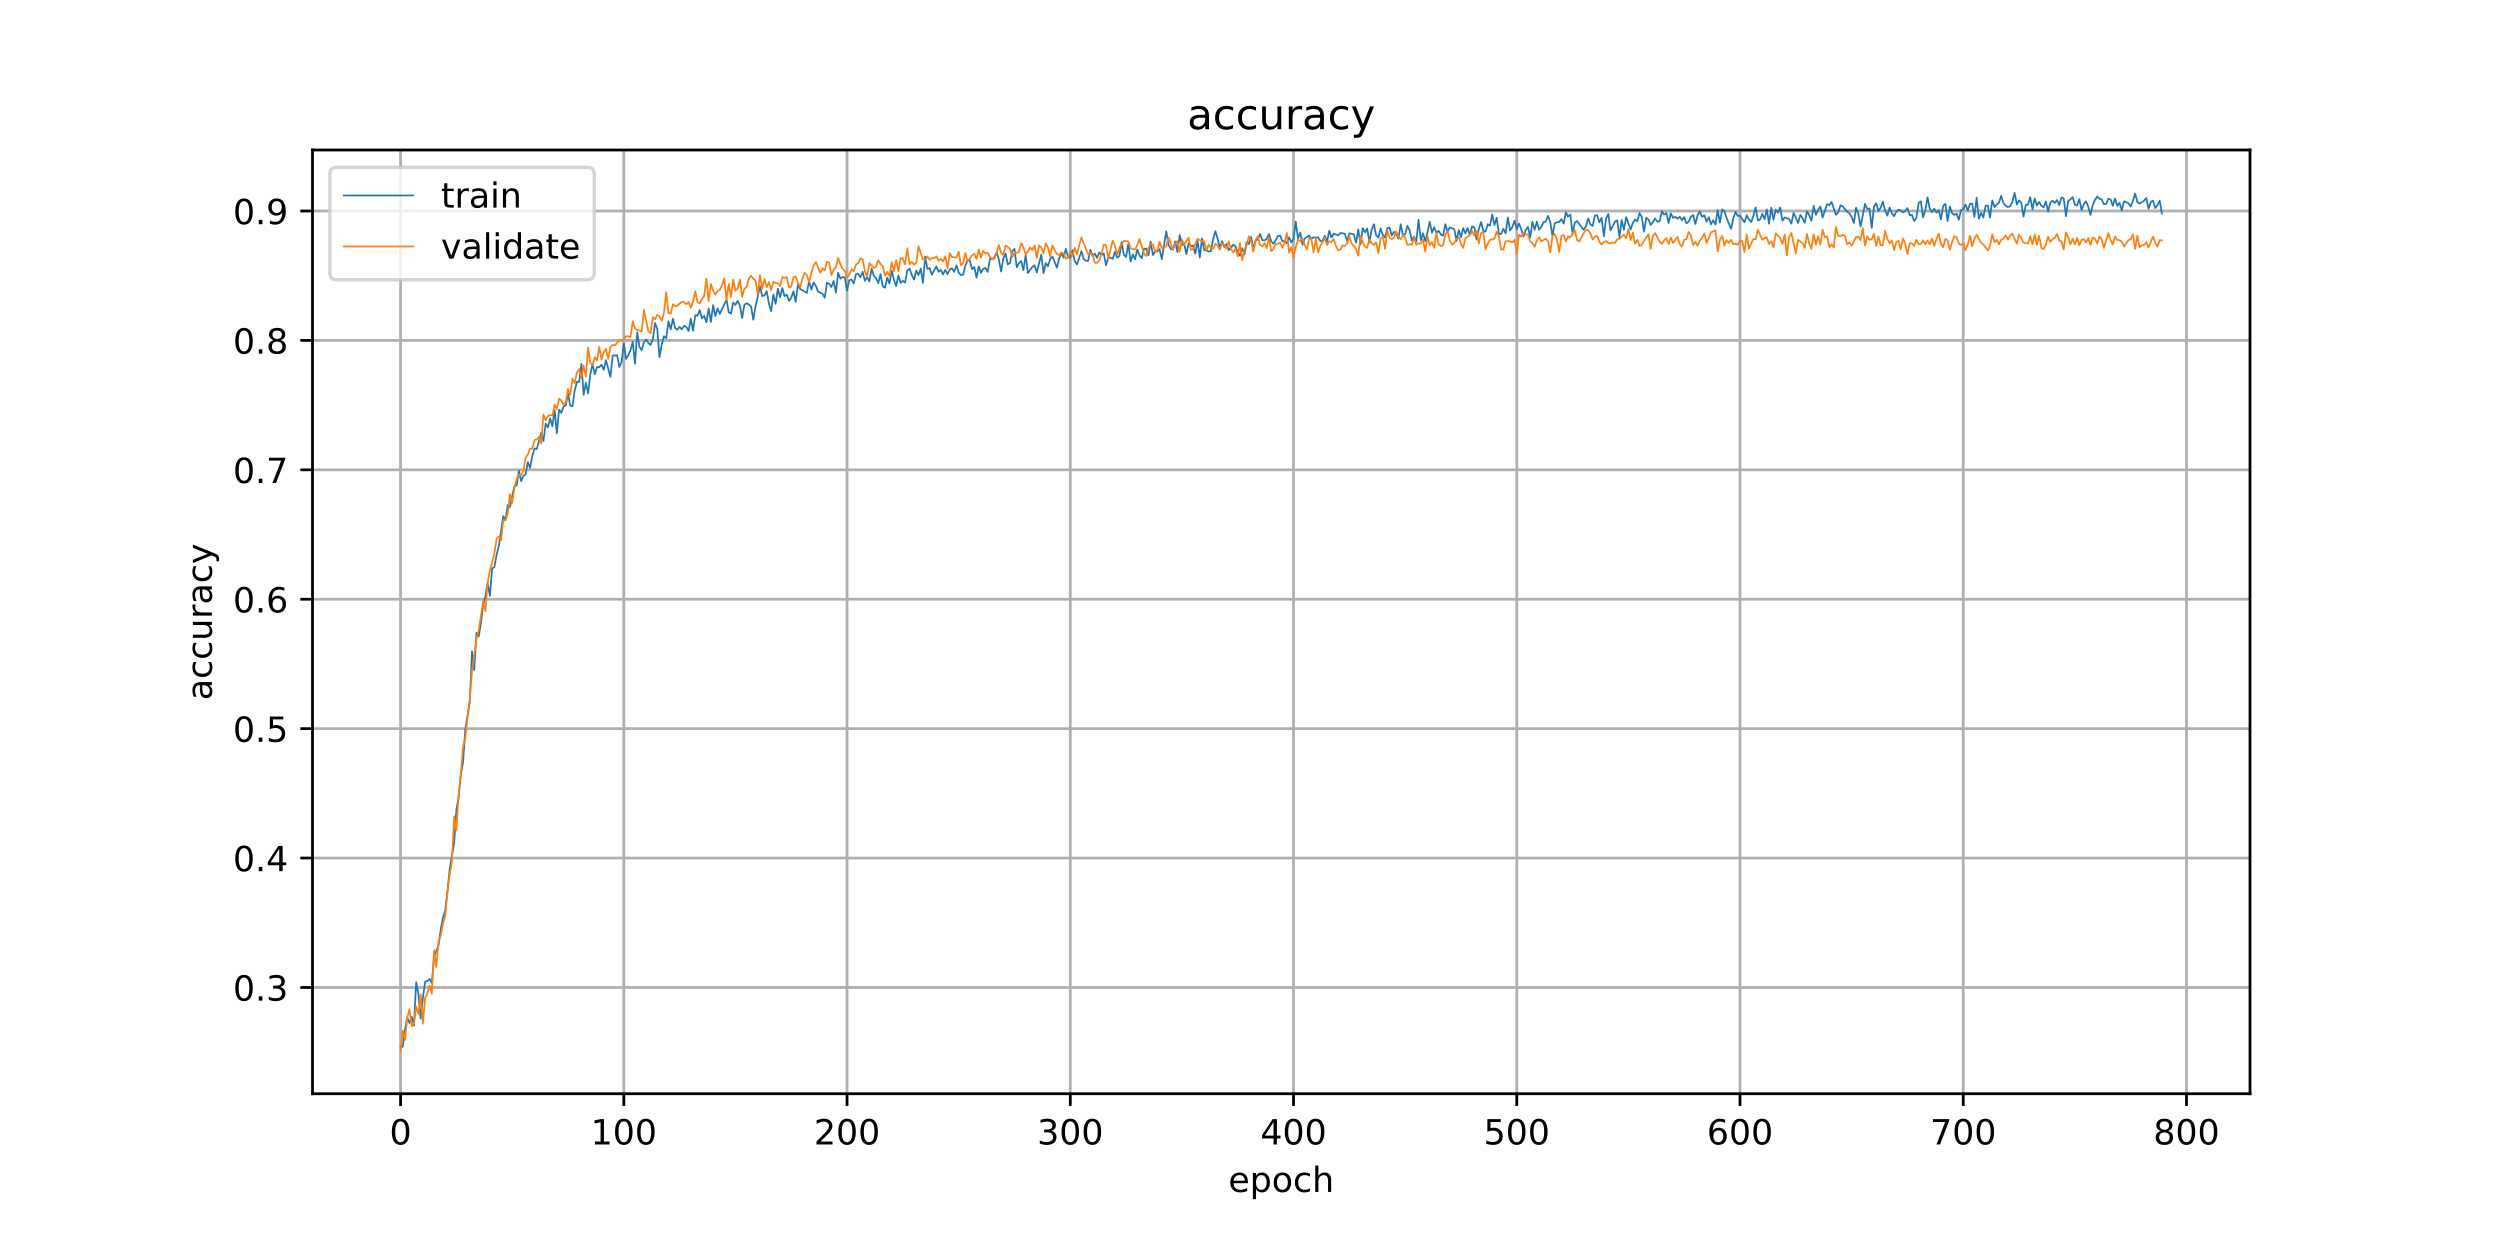 <?xml version="1.0" encoding="utf-8" standalone="no"?>
<!DOCTYPE svg PUBLIC "-//W3C//DTD SVG 1.1//EN"
  "http://www.w3.org/Graphics/SVG/1.1/DTD/svg11.dtd">
<!-- Created with matplotlib (https://matplotlib.org/) -->
<svg height="360pt" version="1.1" viewBox="0 0 720 360" width="720pt" xmlns="http://www.w3.org/2000/svg" xmlns:xlink="http://www.w3.org/1999/xlink">
 <defs>
  <style type="text/css">
*{stroke-linecap:butt;stroke-linejoin:round;}
  </style>
 </defs>
 <g id="figure_1">
  <g id="patch_1">
   <path d="M 0 360 
L 720 360 
L 720 0 
L 0 0 
z
" style="fill:#ffffff;"/>
  </g>
  <g id="axes_1">
   <g id="patch_2">
    <path d="M 90 315 
L 648 315 
L 648 43.2 
L 90 43.2 
z
" style="fill:#ffffff;"/>
   </g>
   <g id="matplotlib.axis_1">
    <g id="xtick_1">
     <g id="line2d_1">
      <path clip-path="url(#p9d93b85b43)" d="M 115.364 315 
L 115.364 43.2 
" style="fill:none;stroke:#b0b0b0;stroke-linecap:square;stroke-width:0.8;"/>
     </g>
     <g id="line2d_2">
      <defs>
       <path d="M 0 0 
L 0 3.5 
" id="mb6f8b2b8cf" style="stroke:#000000;stroke-width:0.8;"/>
      </defs>
      <g>
       <use style="stroke:#000000;stroke-width:0.8;" x="115.364" xlink:href="#mb6f8b2b8cf" y="315"/>
      </g>
     </g>
     <g id="text_1">
      <!-- 0 -->
      <defs>
       <path d="M 31.781 66.406 
Q 24.172 66.406 20.328 58.906 
Q 16.5 51.422 16.5 36.375 
Q 16.5 21.391 20.328 13.891 
Q 24.172 6.391 31.781 6.391 
Q 39.453 6.391 43.281 13.891 
Q 47.125 21.391 47.125 36.375 
Q 47.125 51.422 43.281 58.906 
Q 39.453 66.406 31.781 66.406 
z
M 31.781 74.219 
Q 44.047 74.219 50.516 64.516 
Q 56.984 54.828 56.984 36.375 
Q 56.984 17.969 50.516 8.266 
Q 44.047 -1.422 31.781 -1.422 
Q 19.531 -1.422 13.062 8.266 
Q 6.594 17.969 6.594 36.375 
Q 6.594 54.828 13.062 64.516 
Q 19.531 74.219 31.781 74.219 
z
" id="DejaVuSans-48"/>
      </defs>
      <g transform="translate(112.182 329.598)scale(0.1 -0.1)">
       <use xlink:href="#DejaVuSans-48"/>
      </g>
     </g>
    </g>
    <g id="xtick_2">
     <g id="line2d_3">
      <path clip-path="url(#p9d93b85b43)" d="M 179.657 315 
L 179.657 43.2 
" style="fill:none;stroke:#b0b0b0;stroke-linecap:square;stroke-width:0.8;"/>
     </g>
     <g id="line2d_4">
      <g>
       <use style="stroke:#000000;stroke-width:0.8;" x="179.657" xlink:href="#mb6f8b2b8cf" y="315"/>
      </g>
     </g>
     <g id="text_2">
      <!-- 100 -->
      <defs>
       <path d="M 12.406 8.297 
L 28.516 8.297 
L 28.516 63.922 
L 10.984 60.406 
L 10.984 69.391 
L 28.422 72.906 
L 38.281 72.906 
L 38.281 8.297 
L 54.391 8.297 
L 54.391 0 
L 12.406 0 
z
" id="DejaVuSans-49"/>
      </defs>
      <g transform="translate(170.113 329.598)scale(0.1 -0.1)">
       <use xlink:href="#DejaVuSans-49"/>
       <use x="63.623" xlink:href="#DejaVuSans-48"/>
       <use x="127.246" xlink:href="#DejaVuSans-48"/>
      </g>
     </g>
    </g>
    <g id="xtick_3">
     <g id="line2d_5">
      <path clip-path="url(#p9d93b85b43)" d="M 243.95 315 
L 243.95 43.2 
" style="fill:none;stroke:#b0b0b0;stroke-linecap:square;stroke-width:0.8;"/>
     </g>
     <g id="line2d_6">
      <g>
       <use style="stroke:#000000;stroke-width:0.8;" x="243.95" xlink:href="#mb6f8b2b8cf" y="315"/>
      </g>
     </g>
     <g id="text_3">
      <!-- 200 -->
      <defs>
       <path d="M 19.188 8.297 
L 53.609 8.297 
L 53.609 0 
L 7.328 0 
L 7.328 8.297 
Q 12.938 14.109 22.625 23.891 
Q 32.328 33.688 34.812 36.531 
Q 39.547 41.844 41.422 45.531 
Q 43.312 49.219 43.312 52.781 
Q 43.312 58.594 39.234 62.25 
Q 35.156 65.922 28.609 65.922 
Q 23.969 65.922 18.812 64.312 
Q 13.672 62.703 7.812 59.422 
L 7.812 69.391 
Q 13.766 71.781 18.938 73 
Q 24.125 74.219 28.422 74.219 
Q 39.75 74.219 46.484 68.547 
Q 53.219 62.891 53.219 53.422 
Q 53.219 48.922 51.531 44.891 
Q 49.859 40.875 45.406 35.406 
Q 44.188 33.984 37.641 27.219 
Q 31.109 20.453 19.188 8.297 
z
" id="DejaVuSans-50"/>
      </defs>
      <g transform="translate(234.406 329.598)scale(0.1 -0.1)">
       <use xlink:href="#DejaVuSans-50"/>
       <use x="63.623" xlink:href="#DejaVuSans-48"/>
       <use x="127.246" xlink:href="#DejaVuSans-48"/>
      </g>
     </g>
    </g>
    <g id="xtick_4">
     <g id="line2d_7">
      <path clip-path="url(#p9d93b85b43)" d="M 308.243 315 
L 308.243 43.2 
" style="fill:none;stroke:#b0b0b0;stroke-linecap:square;stroke-width:0.8;"/>
     </g>
     <g id="line2d_8">
      <g>
       <use style="stroke:#000000;stroke-width:0.8;" x="308.243" xlink:href="#mb6f8b2b8cf" y="315"/>
      </g>
     </g>
     <g id="text_4">
      <!-- 300 -->
      <defs>
       <path d="M 40.578 39.312 
Q 47.656 37.797 51.625 33 
Q 55.609 28.219 55.609 21.188 
Q 55.609 10.406 48.188 4.484 
Q 40.766 -1.422 27.094 -1.422 
Q 22.516 -1.422 17.656 -0.516 
Q 12.797 0.391 7.625 2.203 
L 7.625 11.719 
Q 11.719 9.328 16.594 8.109 
Q 21.484 6.891 26.812 6.891 
Q 36.078 6.891 40.938 10.547 
Q 45.797 14.203 45.797 21.188 
Q 45.797 27.641 41.281 31.266 
Q 36.766 34.906 28.719 34.906 
L 20.219 34.906 
L 20.219 43.016 
L 29.109 43.016 
Q 36.375 43.016 40.234 45.922 
Q 44.094 48.828 44.094 54.297 
Q 44.094 59.906 40.109 62.906 
Q 36.141 65.922 28.719 65.922 
Q 24.656 65.922 20.016 65.031 
Q 15.375 64.156 9.812 62.312 
L 9.812 71.094 
Q 15.438 72.656 20.344 73.438 
Q 25.25 74.219 29.594 74.219 
Q 40.828 74.219 47.359 69.109 
Q 53.906 64.016 53.906 55.328 
Q 53.906 49.266 50.438 45.094 
Q 46.969 40.922 40.578 39.312 
z
" id="DejaVuSans-51"/>
      </defs>
      <g transform="translate(298.699 329.598)scale(0.1 -0.1)">
       <use xlink:href="#DejaVuSans-51"/>
       <use x="63.623" xlink:href="#DejaVuSans-48"/>
       <use x="127.246" xlink:href="#DejaVuSans-48"/>
      </g>
     </g>
    </g>
    <g id="xtick_5">
     <g id="line2d_9">
      <path clip-path="url(#p9d93b85b43)" d="M 372.536 315 
L 372.536 43.2 
" style="fill:none;stroke:#b0b0b0;stroke-linecap:square;stroke-width:0.8;"/>
     </g>
     <g id="line2d_10">
      <g>
       <use style="stroke:#000000;stroke-width:0.8;" x="372.536" xlink:href="#mb6f8b2b8cf" y="315"/>
      </g>
     </g>
     <g id="text_5">
      <!-- 400 -->
      <defs>
       <path d="M 37.797 64.312 
L 12.891 25.391 
L 37.797 25.391 
z
M 35.203 72.906 
L 47.609 72.906 
L 47.609 25.391 
L 58.016 25.391 
L 58.016 17.188 
L 47.609 17.188 
L 47.609 0 
L 37.797 0 
L 37.797 17.188 
L 4.891 17.188 
L 4.891 26.703 
z
" id="DejaVuSans-52"/>
      </defs>
      <g transform="translate(362.992 329.598)scale(0.1 -0.1)">
       <use xlink:href="#DejaVuSans-52"/>
       <use x="63.623" xlink:href="#DejaVuSans-48"/>
       <use x="127.246" xlink:href="#DejaVuSans-48"/>
      </g>
     </g>
    </g>
    <g id="xtick_6">
     <g id="line2d_11">
      <path clip-path="url(#p9d93b85b43)" d="M 436.829 315 
L 436.829 43.2 
" style="fill:none;stroke:#b0b0b0;stroke-linecap:square;stroke-width:0.8;"/>
     </g>
     <g id="line2d_12">
      <g>
       <use style="stroke:#000000;stroke-width:0.8;" x="436.829" xlink:href="#mb6f8b2b8cf" y="315"/>
      </g>
     </g>
     <g id="text_6">
      <!-- 500 -->
      <defs>
       <path d="M 10.797 72.906 
L 49.516 72.906 
L 49.516 64.594 
L 19.828 64.594 
L 19.828 46.734 
Q 21.969 47.469 24.109 47.828 
Q 26.266 48.188 28.422 48.188 
Q 40.625 48.188 47.75 41.5 
Q 54.891 34.812 54.891 23.391 
Q 54.891 11.625 47.562 5.094 
Q 40.234 -1.422 26.906 -1.422 
Q 22.312 -1.422 17.547 -0.641 
Q 12.797 0.141 7.719 1.703 
L 7.719 11.625 
Q 12.109 9.234 16.797 8.062 
Q 21.484 6.891 26.703 6.891 
Q 35.156 6.891 40.078 11.328 
Q 45.016 15.766 45.016 23.391 
Q 45.016 31 40.078 35.438 
Q 35.156 39.891 26.703 39.891 
Q 22.75 39.891 18.812 39.016 
Q 14.891 38.141 10.797 36.281 
z
" id="DejaVuSans-53"/>
      </defs>
      <g transform="translate(427.285 329.598)scale(0.1 -0.1)">
       <use xlink:href="#DejaVuSans-53"/>
       <use x="63.623" xlink:href="#DejaVuSans-48"/>
       <use x="127.246" xlink:href="#DejaVuSans-48"/>
      </g>
     </g>
    </g>
    <g id="xtick_7">
     <g id="line2d_13">
      <path clip-path="url(#p9d93b85b43)" d="M 501.122 315 
L 501.122 43.2 
" style="fill:none;stroke:#b0b0b0;stroke-linecap:square;stroke-width:0.8;"/>
     </g>
     <g id="line2d_14">
      <g>
       <use style="stroke:#000000;stroke-width:0.8;" x="501.122" xlink:href="#mb6f8b2b8cf" y="315"/>
      </g>
     </g>
     <g id="text_7">
      <!-- 600 -->
      <defs>
       <path d="M 33.016 40.375 
Q 26.375 40.375 22.484 35.828 
Q 18.609 31.297 18.609 23.391 
Q 18.609 15.531 22.484 10.953 
Q 26.375 6.391 33.016 6.391 
Q 39.656 6.391 43.531 10.953 
Q 47.406 15.531 47.406 23.391 
Q 47.406 31.297 43.531 35.828 
Q 39.656 40.375 33.016 40.375 
z
M 52.594 71.297 
L 52.594 62.312 
Q 48.875 64.062 45.094 64.984 
Q 41.312 65.922 37.594 65.922 
Q 27.828 65.922 22.672 59.328 
Q 17.531 52.734 16.797 39.406 
Q 19.672 43.656 24.016 45.922 
Q 28.375 48.188 33.594 48.188 
Q 44.578 48.188 50.953 41.516 
Q 57.328 34.859 57.328 23.391 
Q 57.328 12.156 50.688 5.359 
Q 44.047 -1.422 33.016 -1.422 
Q 20.359 -1.422 13.672 8.266 
Q 6.984 17.969 6.984 36.375 
Q 6.984 53.656 15.188 63.938 
Q 23.391 74.219 37.203 74.219 
Q 40.922 74.219 44.703 73.484 
Q 48.484 72.75 52.594 71.297 
z
" id="DejaVuSans-54"/>
      </defs>
      <g transform="translate(491.579 329.598)scale(0.1 -0.1)">
       <use xlink:href="#DejaVuSans-54"/>
       <use x="63.623" xlink:href="#DejaVuSans-48"/>
       <use x="127.246" xlink:href="#DejaVuSans-48"/>
      </g>
     </g>
    </g>
    <g id="xtick_8">
     <g id="line2d_15">
      <path clip-path="url(#p9d93b85b43)" d="M 565.415 315 
L 565.415 43.2 
" style="fill:none;stroke:#b0b0b0;stroke-linecap:square;stroke-width:0.8;"/>
     </g>
     <g id="line2d_16">
      <g>
       <use style="stroke:#000000;stroke-width:0.8;" x="565.415" xlink:href="#mb6f8b2b8cf" y="315"/>
      </g>
     </g>
     <g id="text_8">
      <!-- 700 -->
      <defs>
       <path d="M 8.203 72.906 
L 55.078 72.906 
L 55.078 68.703 
L 28.609 0 
L 18.312 0 
L 43.219 64.594 
L 8.203 64.594 
z
" id="DejaVuSans-55"/>
      </defs>
      <g transform="translate(555.872 329.598)scale(0.1 -0.1)">
       <use xlink:href="#DejaVuSans-55"/>
       <use x="63.623" xlink:href="#DejaVuSans-48"/>
       <use x="127.246" xlink:href="#DejaVuSans-48"/>
      </g>
     </g>
    </g>
    <g id="xtick_9">
     <g id="line2d_17">
      <path clip-path="url(#p9d93b85b43)" d="M 629.709 315 
L 629.709 43.2 
" style="fill:none;stroke:#b0b0b0;stroke-linecap:square;stroke-width:0.8;"/>
     </g>
     <g id="line2d_18">
      <g>
       <use style="stroke:#000000;stroke-width:0.8;" x="629.709" xlink:href="#mb6f8b2b8cf" y="315"/>
      </g>
     </g>
     <g id="text_9">
      <!-- 800 -->
      <defs>
       <path d="M 31.781 34.625 
Q 24.75 34.625 20.719 30.859 
Q 16.703 27.094 16.703 20.516 
Q 16.703 13.922 20.719 10.156 
Q 24.75 6.391 31.781 6.391 
Q 38.812 6.391 42.859 10.172 
Q 46.922 13.969 46.922 20.516 
Q 46.922 27.094 42.891 30.859 
Q 38.875 34.625 31.781 34.625 
z
M 21.922 38.812 
Q 15.578 40.375 12.031 44.719 
Q 8.5 49.078 8.5 55.328 
Q 8.5 64.062 14.719 69.141 
Q 20.953 74.219 31.781 74.219 
Q 42.672 74.219 48.875 69.141 
Q 55.078 64.062 55.078 55.328 
Q 55.078 49.078 51.531 44.719 
Q 48 40.375 41.703 38.812 
Q 48.828 37.156 52.797 32.312 
Q 56.781 27.484 56.781 20.516 
Q 56.781 9.906 50.312 4.234 
Q 43.844 -1.422 31.781 -1.422 
Q 19.734 -1.422 13.25 4.234 
Q 6.781 9.906 6.781 20.516 
Q 6.781 27.484 10.781 32.312 
Q 14.797 37.156 21.922 38.812 
z
M 18.312 54.391 
Q 18.312 48.734 21.844 45.562 
Q 25.391 42.391 31.781 42.391 
Q 38.141 42.391 41.719 45.562 
Q 45.312 48.734 45.312 54.391 
Q 45.312 60.062 41.719 63.234 
Q 38.141 66.406 31.781 66.406 
Q 25.391 66.406 21.844 63.234 
Q 18.312 60.062 18.312 54.391 
z
" id="DejaVuSans-56"/>
      </defs>
      <g transform="translate(620.165 329.598)scale(0.1 -0.1)">
       <use xlink:href="#DejaVuSans-56"/>
       <use x="63.623" xlink:href="#DejaVuSans-48"/>
       <use x="127.246" xlink:href="#DejaVuSans-48"/>
      </g>
     </g>
    </g>
    <g id="text_10">
     <!-- epoch -->
     <defs>
      <path d="M 56.203 29.594 
L 56.203 25.203 
L 14.891 25.203 
Q 15.484 15.922 20.484 11.062 
Q 25.484 6.203 34.422 6.203 
Q 39.594 6.203 44.453 7.469 
Q 49.312 8.734 54.109 11.281 
L 54.109 2.781 
Q 49.266 0.734 44.188 -0.344 
Q 39.109 -1.422 33.891 -1.422 
Q 20.797 -1.422 13.156 6.188 
Q 5.516 13.812 5.516 26.812 
Q 5.516 40.234 12.766 48.109 
Q 20.016 56 32.328 56 
Q 43.359 56 49.781 48.891 
Q 56.203 41.797 56.203 29.594 
z
M 47.219 32.234 
Q 47.125 39.594 43.094 43.984 
Q 39.062 48.391 32.422 48.391 
Q 24.906 48.391 20.391 44.141 
Q 15.875 39.891 15.188 32.172 
z
" id="DejaVuSans-101"/>
      <path d="M 18.109 8.203 
L 18.109 -20.797 
L 9.078 -20.797 
L 9.078 54.688 
L 18.109 54.688 
L 18.109 46.391 
Q 20.953 51.266 25.266 53.625 
Q 29.594 56 35.594 56 
Q 45.562 56 51.781 48.094 
Q 58.016 40.188 58.016 27.297 
Q 58.016 14.406 51.781 6.484 
Q 45.562 -1.422 35.594 -1.422 
Q 29.594 -1.422 25.266 0.953 
Q 20.953 3.328 18.109 8.203 
z
M 48.688 27.297 
Q 48.688 37.203 44.609 42.844 
Q 40.531 48.484 33.406 48.484 
Q 26.266 48.484 22.188 42.844 
Q 18.109 37.203 18.109 27.297 
Q 18.109 17.391 22.188 11.75 
Q 26.266 6.109 33.406 6.109 
Q 40.531 6.109 44.609 11.75 
Q 48.688 17.391 48.688 27.297 
z
" id="DejaVuSans-112"/>
      <path d="M 30.609 48.391 
Q 23.391 48.391 19.188 42.75 
Q 14.984 37.109 14.984 27.297 
Q 14.984 17.484 19.156 11.844 
Q 23.344 6.203 30.609 6.203 
Q 37.797 6.203 41.984 11.859 
Q 46.188 17.531 46.188 27.297 
Q 46.188 37.016 41.984 42.703 
Q 37.797 48.391 30.609 48.391 
z
M 30.609 56 
Q 42.328 56 49.016 48.375 
Q 55.719 40.766 55.719 27.297 
Q 55.719 13.875 49.016 6.219 
Q 42.328 -1.422 30.609 -1.422 
Q 18.844 -1.422 12.172 6.219 
Q 5.516 13.875 5.516 27.297 
Q 5.516 40.766 12.172 48.375 
Q 18.844 56 30.609 56 
z
" id="DejaVuSans-111"/>
      <path d="M 48.781 52.594 
L 48.781 44.188 
Q 44.969 46.297 41.141 47.344 
Q 37.312 48.391 33.406 48.391 
Q 24.656 48.391 19.812 42.844 
Q 14.984 37.312 14.984 27.297 
Q 14.984 17.281 19.812 11.734 
Q 24.656 6.203 33.406 6.203 
Q 37.312 6.203 41.141 7.25 
Q 44.969 8.297 48.781 10.406 
L 48.781 2.094 
Q 45.016 0.344 40.984 -0.531 
Q 36.969 -1.422 32.422 -1.422 
Q 20.062 -1.422 12.781 6.344 
Q 5.516 14.109 5.516 27.297 
Q 5.516 40.672 12.859 48.328 
Q 20.219 56 33.016 56 
Q 37.156 56 41.109 55.141 
Q 45.062 54.297 48.781 52.594 
z
" id="DejaVuSans-99"/>
      <path d="M 54.891 33.016 
L 54.891 0 
L 45.906 0 
L 45.906 32.719 
Q 45.906 40.484 42.875 44.328 
Q 39.844 48.188 33.797 48.188 
Q 26.516 48.188 22.312 43.547 
Q 18.109 38.922 18.109 30.906 
L 18.109 0 
L 9.078 0 
L 9.078 75.984 
L 18.109 75.984 
L 18.109 46.188 
Q 21.344 51.125 25.703 53.562 
Q 30.078 56 35.797 56 
Q 45.219 56 50.047 50.172 
Q 54.891 44.344 54.891 33.016 
z
" id="DejaVuSans-104"/>
     </defs>
     <g transform="translate(353.772 343.277)scale(0.1 -0.1)">
      <use xlink:href="#DejaVuSans-101"/>
      <use x="61.523" xlink:href="#DejaVuSans-112"/>
      <use x="125" xlink:href="#DejaVuSans-111"/>
      <use x="186.182" xlink:href="#DejaVuSans-99"/>
      <use x="241.162" xlink:href="#DejaVuSans-104"/>
     </g>
    </g>
   </g>
   <g id="matplotlib.axis_2">
    <g id="ytick_1">
     <g id="line2d_19">
      <path clip-path="url(#p9d93b85b43)" d="M 90 284.384 
L 648 284.384 
" style="fill:none;stroke:#b0b0b0;stroke-linecap:square;stroke-width:0.8;"/>
     </g>
     <g id="line2d_20">
      <defs>
       <path d="M 0 0 
L -3.5 0 
" id="me938fd4ed1" style="stroke:#000000;stroke-width:0.8;"/>
      </defs>
      <g>
       <use style="stroke:#000000;stroke-width:0.8;" x="90" xlink:href="#me938fd4ed1" y="284.384"/>
      </g>
     </g>
     <g id="text_11">
      <!-- 0.3 -->
      <defs>
       <path d="M 10.688 12.406 
L 21 12.406 
L 21 0 
L 10.688 0 
z
" id="DejaVuSans-46"/>
      </defs>
      <g transform="translate(67.097 288.183)scale(0.1 -0.1)">
       <use xlink:href="#DejaVuSans-48"/>
       <use x="63.623" xlink:href="#DejaVuSans-46"/>
       <use x="95.41" xlink:href="#DejaVuSans-51"/>
      </g>
     </g>
    </g>
    <g id="ytick_2">
     <g id="line2d_21">
      <path clip-path="url(#p9d93b85b43)" d="M 90 247.115 
L 648 247.115 
" style="fill:none;stroke:#b0b0b0;stroke-linecap:square;stroke-width:0.8;"/>
     </g>
     <g id="line2d_22">
      <g>
       <use style="stroke:#000000;stroke-width:0.8;" x="90" xlink:href="#me938fd4ed1" y="247.115"/>
      </g>
     </g>
     <g id="text_12">
      <!-- 0.4 -->
      <g transform="translate(67.097 250.914)scale(0.1 -0.1)">
       <use xlink:href="#DejaVuSans-48"/>
       <use x="63.623" xlink:href="#DejaVuSans-46"/>
       <use x="95.41" xlink:href="#DejaVuSans-52"/>
      </g>
     </g>
    </g>
    <g id="ytick_3">
     <g id="line2d_23">
      <path clip-path="url(#p9d93b85b43)" d="M 90 209.847 
L 648 209.847 
" style="fill:none;stroke:#b0b0b0;stroke-linecap:square;stroke-width:0.8;"/>
     </g>
     <g id="line2d_24">
      <g>
       <use style="stroke:#000000;stroke-width:0.8;" x="90" xlink:href="#me938fd4ed1" y="209.847"/>
      </g>
     </g>
     <g id="text_13">
      <!-- 0.5 -->
      <g transform="translate(67.097 213.646)scale(0.1 -0.1)">
       <use xlink:href="#DejaVuSans-48"/>
       <use x="63.623" xlink:href="#DejaVuSans-46"/>
       <use x="95.41" xlink:href="#DejaVuSans-53"/>
      </g>
     </g>
    </g>
    <g id="ytick_4">
     <g id="line2d_25">
      <path clip-path="url(#p9d93b85b43)" d="M 90 172.578 
L 648 172.578 
" style="fill:none;stroke:#b0b0b0;stroke-linecap:square;stroke-width:0.8;"/>
     </g>
     <g id="line2d_26">
      <g>
       <use style="stroke:#000000;stroke-width:0.8;" x="90" xlink:href="#me938fd4ed1" y="172.578"/>
      </g>
     </g>
     <g id="text_14">
      <!-- 0.6 -->
      <g transform="translate(67.097 176.377)scale(0.1 -0.1)">
       <use xlink:href="#DejaVuSans-48"/>
       <use x="63.623" xlink:href="#DejaVuSans-46"/>
       <use x="95.41" xlink:href="#DejaVuSans-54"/>
      </g>
     </g>
    </g>
    <g id="ytick_5">
     <g id="line2d_27">
      <path clip-path="url(#p9d93b85b43)" d="M 90 135.309 
L 648 135.309 
" style="fill:none;stroke:#b0b0b0;stroke-linecap:square;stroke-width:0.8;"/>
     </g>
     <g id="line2d_28">
      <g>
       <use style="stroke:#000000;stroke-width:0.8;" x="90" xlink:href="#me938fd4ed1" y="135.309"/>
      </g>
     </g>
     <g id="text_15">
      <!-- 0.7 -->
      <g transform="translate(67.097 139.109)scale(0.1 -0.1)">
       <use xlink:href="#DejaVuSans-48"/>
       <use x="63.623" xlink:href="#DejaVuSans-46"/>
       <use x="95.41" xlink:href="#DejaVuSans-55"/>
      </g>
     </g>
    </g>
    <g id="ytick_6">
     <g id="line2d_29">
      <path clip-path="url(#p9d93b85b43)" d="M 90 98.041 
L 648 98.041 
" style="fill:none;stroke:#b0b0b0;stroke-linecap:square;stroke-width:0.8;"/>
     </g>
     <g id="line2d_30">
      <g>
       <use style="stroke:#000000;stroke-width:0.8;" x="90" xlink:href="#me938fd4ed1" y="98.041"/>
      </g>
     </g>
     <g id="text_16">
      <!-- 0.8 -->
      <g transform="translate(67.097 101.84)scale(0.1 -0.1)">
       <use xlink:href="#DejaVuSans-48"/>
       <use x="63.623" xlink:href="#DejaVuSans-46"/>
       <use x="95.41" xlink:href="#DejaVuSans-56"/>
      </g>
     </g>
    </g>
    <g id="ytick_7">
     <g id="line2d_31">
      <path clip-path="url(#p9d93b85b43)" d="M 90 60.772 
L 648 60.772 
" style="fill:none;stroke:#b0b0b0;stroke-linecap:square;stroke-width:0.8;"/>
     </g>
     <g id="line2d_32">
      <g>
       <use style="stroke:#000000;stroke-width:0.8;" x="90" xlink:href="#me938fd4ed1" y="60.772"/>
      </g>
     </g>
     <g id="text_17">
      <!-- 0.9 -->
      <defs>
       <path d="M 10.984 1.516 
L 10.984 10.5 
Q 14.703 8.734 18.5 7.812 
Q 22.312 6.891 25.984 6.891 
Q 35.75 6.891 40.891 13.453 
Q 46.047 20.016 46.781 33.406 
Q 43.953 29.203 39.594 26.953 
Q 35.25 24.703 29.984 24.703 
Q 19.047 24.703 12.672 31.312 
Q 6.297 37.938 6.297 49.422 
Q 6.297 60.641 12.938 67.422 
Q 19.578 74.219 30.609 74.219 
Q 43.266 74.219 49.922 64.516 
Q 56.594 54.828 56.594 36.375 
Q 56.594 19.141 48.406 8.859 
Q 40.234 -1.422 26.422 -1.422 
Q 22.703 -1.422 18.891 -0.688 
Q 15.094 0.047 10.984 1.516 
z
M 30.609 32.422 
Q 37.25 32.422 41.125 36.953 
Q 45.016 41.5 45.016 49.422 
Q 45.016 57.281 41.125 61.844 
Q 37.25 66.406 30.609 66.406 
Q 23.969 66.406 20.094 61.844 
Q 16.219 57.281 16.219 49.422 
Q 16.219 41.5 20.094 36.953 
Q 23.969 32.422 30.609 32.422 
z
" id="DejaVuSans-57"/>
      </defs>
      <g transform="translate(67.097 64.571)scale(0.1 -0.1)">
       <use xlink:href="#DejaVuSans-48"/>
       <use x="63.623" xlink:href="#DejaVuSans-46"/>
       <use x="95.41" xlink:href="#DejaVuSans-57"/>
      </g>
     </g>
    </g>
    <g id="text_18">
     <!-- accuracy -->
     <defs>
      <path d="M 34.281 27.484 
Q 23.391 27.484 19.188 25 
Q 14.984 22.516 14.984 16.5 
Q 14.984 11.719 18.141 8.906 
Q 21.297 6.109 26.703 6.109 
Q 34.188 6.109 38.703 11.406 
Q 43.219 16.703 43.219 25.484 
L 43.219 27.484 
z
M 52.203 31.203 
L 52.203 0 
L 43.219 0 
L 43.219 8.297 
Q 40.141 3.328 35.547 0.953 
Q 30.953 -1.422 24.312 -1.422 
Q 15.922 -1.422 10.953 3.297 
Q 6 8.016 6 15.922 
Q 6 25.141 12.172 29.828 
Q 18.359 34.516 30.609 34.516 
L 43.219 34.516 
L 43.219 35.406 
Q 43.219 41.609 39.141 45 
Q 35.062 48.391 27.688 48.391 
Q 23 48.391 18.547 47.266 
Q 14.109 46.141 10.016 43.891 
L 10.016 52.203 
Q 14.938 54.109 19.578 55.047 
Q 24.219 56 28.609 56 
Q 40.484 56 46.344 49.844 
Q 52.203 43.703 52.203 31.203 
z
" id="DejaVuSans-97"/>
      <path d="M 8.5 21.578 
L 8.5 54.688 
L 17.484 54.688 
L 17.484 21.922 
Q 17.484 14.156 20.5 10.266 
Q 23.531 6.391 29.594 6.391 
Q 36.859 6.391 41.078 11.031 
Q 45.312 15.672 45.312 23.688 
L 45.312 54.688 
L 54.297 54.688 
L 54.297 0 
L 45.312 0 
L 45.312 8.406 
Q 42.047 3.422 37.719 1 
Q 33.406 -1.422 27.688 -1.422 
Q 18.266 -1.422 13.375 4.438 
Q 8.5 10.297 8.5 21.578 
z
M 31.109 56 
z
" id="DejaVuSans-117"/>
      <path d="M 41.109 46.297 
Q 39.594 47.172 37.812 47.578 
Q 36.031 48 33.891 48 
Q 26.266 48 22.188 43.047 
Q 18.109 38.094 18.109 28.812 
L 18.109 0 
L 9.078 0 
L 9.078 54.688 
L 18.109 54.688 
L 18.109 46.188 
Q 20.953 51.172 25.484 53.578 
Q 30.031 56 36.531 56 
Q 37.453 56 38.578 55.875 
Q 39.703 55.766 41.062 55.516 
z
" id="DejaVuSans-114"/>
      <path d="M 32.172 -5.078 
Q 28.375 -14.844 24.75 -17.812 
Q 21.141 -20.797 15.094 -20.797 
L 7.906 -20.797 
L 7.906 -13.281 
L 13.188 -13.281 
Q 16.891 -13.281 18.938 -11.516 
Q 21 -9.766 23.484 -3.219 
L 25.094 0.875 
L 2.984 54.688 
L 12.5 54.688 
L 29.594 11.922 
L 46.688 54.688 
L 56.203 54.688 
z
" id="DejaVuSans-121"/>
     </defs>
     <g transform="translate(61.017 201.659)rotate(-90)scale(0.1 -0.1)">
      <use xlink:href="#DejaVuSans-97"/>
      <use x="61.279" xlink:href="#DejaVuSans-99"/>
      <use x="116.26" xlink:href="#DejaVuSans-99"/>
      <use x="171.24" xlink:href="#DejaVuSans-117"/>
      <use x="234.619" xlink:href="#DejaVuSans-114"/>
      <use x="275.732" xlink:href="#DejaVuSans-97"/>
      <use x="337.012" xlink:href="#DejaVuSans-99"/>
      <use x="391.992" xlink:href="#DejaVuSans-121"/>
     </g>
    </g>
   </g>
   <g id="line2d_33">
    <path clip-path="url(#p9d93b85b43)" d="M 115.364 301.714 
L 116.007 301.434 
L 116.649 296.403 
L 117.292 293.049 
L 117.935 294.633 
L 118.578 292.862 
L 119.221 295.378 
L 119.864 282.893 
L 120.507 286.247 
L 121.15 293.328 
L 121.793 287.365 
L 122.436 282.707 
L 123.079 282.52 
L 123.722 281.961 
L 124.365 283.173 
L 125.008 275.626 
L 126.293 272.272 
L 126.936 267.613 
L 127.579 264.259 
L 128.222 262.209 
L 128.865 256.898 
L 129.508 250.19 
L 130.794 242.829 
L 131.437 233.139 
L 132.08 229.692 
L 132.723 222.984 
L 133.366 219.536 
L 134.009 210.033 
L 135.295 202.3 
L 135.937 187.579 
L 136.58 192.983 
L 137.223 182.268 
L 137.866 183.293 
L 138.509 179.566 
L 139.152 174.162 
L 139.795 171.739 
L 140.438 168.013 
L 141.081 171.646 
L 141.724 163.727 
L 142.367 163.354 
L 143.01 159.813 
L 143.653 157.298 
L 144.938 148.633 
L 145.581 149.751 
L 146.224 145.465 
L 146.867 146.024 
L 148.153 139.968 
L 148.796 139.782 
L 149.439 135.589 
L 150.082 138.57 
L 150.725 137.08 
L 151.368 136.614 
L 152.011 133.073 
L 152.654 134.75 
L 153.297 131.303 
L 153.94 129.16 
L 154.582 129.346 
L 155.868 124.688 
L 156.511 127.017 
L 157.154 121.986 
L 157.797 123.104 
L 158.44 120.495 
L 159.083 122.731 
L 159.726 118.073 
L 160.369 124.781 
L 161.012 117.979 
L 161.655 118.911 
L 162.298 117.048 
L 162.941 116.768 
L 163.583 113.321 
L 164.226 116.768 
L 164.869 117.048 
L 165.512 112.482 
L 166.155 109.967 
L 166.798 109.967 
L 167.441 104.842 
L 168.084 113.694 
L 168.727 110.246 
L 169.37 113.321 
L 170.013 107.824 
L 170.656 104.842 
L 171.299 107.824 
L 171.942 105.681 
L 172.585 105.774 
L 173.227 105.029 
L 173.87 106.519 
L 174.513 103.724 
L 175.799 108.569 
L 176.442 102.42 
L 177.728 102.327 
L 178.371 105.681 
L 179.014 104.283 
L 179.657 98.879 
L 180.3 103.352 
L 180.943 102.327 
L 181.586 100.836 
L 182.228 98.413 
L 182.871 104.749 
L 183.514 95.711 
L 184.157 99.904 
L 184.8 100.836 
L 185.443 98.6 
L 186.086 97.761 
L 186.729 98.786 
L 187.372 99.345 
L 188.015 97.761 
L 188.658 93.01 
L 189.301 94.78 
L 189.944 102.886 
L 190.587 99.159 
L 191.23 96.83 
L 191.872 97.389 
L 192.515 92.544 
L 193.158 94.873 
L 193.801 91.798 
L 194.444 94.5 
L 195.087 94.966 
L 195.73 94.128 
L 196.373 94.873 
L 197.016 93.848 
L 197.659 94.128 
L 198.302 95.339 
L 198.945 91.798 
L 199.588 95.246 
L 200.231 90.773 
L 200.873 90.96 
L 201.516 89.283 
L 202.159 91.705 
L 202.802 90.96 
L 203.445 92.823 
L 204.088 88.817 
L 204.731 92.73 
L 205.374 87.885 
L 206.017 91.053 
L 206.66 88.817 
L 207.303 90.401 
L 209.232 86.301 
L 209.875 89.935 
L 210.517 90.308 
L 211.16 87.14 
L 211.803 87.792 
L 212.446 86.674 
L 213.089 87.978 
L 213.732 91.612 
L 214.375 87.792 
L 215.018 87.326 
L 215.661 87.699 
L 216.304 88.258 
L 216.947 92.078 
L 217.59 88.258 
L 218.876 82.481 
L 219.518 85.276 
L 220.161 85.09 
L 220.804 83.879 
L 221.447 87.419 
L 222.09 89.655 
L 222.733 84.81 
L 223.376 87.512 
L 224.019 83.133 
L 224.662 85.649 
L 225.305 82.947 
L 225.948 85.276 
L 226.591 84.904 
L 227.234 86.674 
L 227.877 85.742 
L 228.52 83.879 
L 229.162 86.953 
L 229.805 81.922 
L 230.448 83.226 
L 232.377 84.345 
L 233.02 80.897 
L 233.663 83.413 
L 234.306 81.363 
L 234.949 82.295 
L 235.592 83.972 
L 236.878 84.624 
L 237.521 85.742 
L 238.163 81.456 
L 238.806 81.736 
L 239.449 82.667 
L 240.092 80.897 
L 240.735 84.251 
L 241.378 78.568 
L 242.021 80.245 
L 242.664 79.779 
L 243.307 79.872 
L 243.95 83.692 
L 244.593 80.711 
L 245.236 80.525 
L 245.879 81.643 
L 246.522 78.941 
L 247.165 78.847 
L 247.807 79.872 
L 248.45 78.288 
L 249.093 80.897 
L 249.736 79.779 
L 250.379 81.084 
L 251.022 77.357 
L 251.665 79.406 
L 252.308 80.152 
L 252.951 81.549 
L 253.594 78.941 
L 254.237 82.481 
L 254.88 82.854 
L 255.523 79.965 
L 256.166 81.643 
L 256.809 77.916 
L 257.451 80.618 
L 258.094 82.388 
L 258.737 79.313 
L 259.38 81.456 
L 260.023 80.897 
L 260.666 81.363 
L 261.309 77.916 
L 261.952 77.357 
L 262.595 79.22 
L 263.238 80.525 
L 263.881 77.916 
L 264.524 79.22 
L 265.167 77.357 
L 265.81 81.456 
L 266.452 73.909 
L 267.095 77.45 
L 267.738 77.17 
L 268.381 79.127 
L 269.667 76.704 
L 270.31 78.288 
L 270.953 77.729 
L 271.596 79.034 
L 272.239 77.729 
L 272.882 78.941 
L 273.525 77.636 
L 274.168 77.264 
L 274.811 78.288 
L 275.454 76.425 
L 276.096 78.475 
L 276.739 79.22 
L 277.382 79.127 
L 278.025 76.425 
L 278.668 75.027 
L 279.311 75.027 
L 279.954 77.543 
L 280.597 76.891 
L 281.24 79.965 
L 281.883 76.704 
L 282.526 78.568 
L 283.169 77.45 
L 283.812 77.17 
L 284.455 78.288 
L 285.097 74.562 
L 285.74 74.562 
L 286.383 74.189 
L 287.026 72.698 
L 287.669 74.748 
L 288.312 78.195 
L 288.955 74.468 
L 289.598 72.978 
L 290.241 76.145 
L 290.884 75.773 
L 291.527 72.325 
L 292.17 71.673 
L 292.813 76.984 
L 293.456 75.773 
L 294.099 75.214 
L 294.741 77.823 
L 295.384 73.443 
L 296.027 78.661 
L 297.313 76.891 
L 297.956 76.425 
L 298.599 78.475 
L 299.885 73.35 
L 300.528 78.661 
L 301.171 75.773 
L 301.814 76.704 
L 302.457 74.562 
L 303.1 73.909 
L 304.385 77.077 
L 305.028 74.468 
L 305.671 72.791 
L 306.314 74.189 
L 306.957 71.673 
L 307.6 73.909 
L 308.243 74.282 
L 308.886 72.046 
L 309.529 75.214 
L 310.172 76.145 
L 311.458 72.325 
L 312.101 74.562 
L 312.744 75.121 
L 313.386 75.121 
L 314.029 71.953 
L 314.672 73.723 
L 315.315 73.071 
L 315.958 74.282 
L 316.601 72.698 
L 317.244 73.443 
L 317.887 72.978 
L 318.53 76.425 
L 319.173 74.189 
L 319.816 74.189 
L 320.459 74.562 
L 321.102 72.512 
L 321.745 74.189 
L 322.387 73.723 
L 323.03 69.717 
L 323.673 73.35 
L 324.316 74.003 
L 324.959 70.182 
L 325.602 75.307 
L 326.245 73.257 
L 326.888 74.655 
L 327.531 71.86 
L 328.174 73.537 
L 328.817 74.375 
L 329.46 71.673 
L 330.103 71.58 
L 330.746 73.537 
L 331.389 69.623 
L 332.031 73.443 
L 332.674 72.419 
L 333.317 72.419 
L 333.96 71.766 
L 334.603 74.655 
L 335.889 66.642 
L 336.532 70.555 
L 337.175 71.673 
L 337.818 71.86 
L 338.461 69.53 
L 339.104 72.605 
L 339.747 67.667 
L 340.39 70.555 
L 341.032 70.276 
L 341.675 73.164 
L 342.318 70.089 
L 342.961 70.835 
L 343.604 70.742 
L 344.247 73.071 
L 344.89 69.251 
L 345.533 74.189 
L 346.176 68.692 
L 346.819 72.046 
L 347.462 72.139 
L 348.105 72.419 
L 348.748 72.325 
L 349.391 68.785 
L 350.034 66.549 
L 350.676 68.785 
L 351.319 71.487 
L 351.962 69.437 
L 352.605 71.114 
L 353.248 70.276 
L 353.891 72.046 
L 355.177 70.462 
L 355.82 70.928 
L 356.463 72.698 
L 357.106 73.63 
L 357.749 71.487 
L 358.392 73.257 
L 359.035 69.717 
L 359.677 70.276 
L 360.32 68.226 
L 360.963 71.58 
L 361.606 69.344 
L 362.249 68.878 
L 362.892 67.387 
L 363.535 69.158 
L 364.178 69.251 
L 364.821 68.785 
L 365.464 67.387 
L 366.107 69.53 
L 366.75 70.182 
L 367.393 69.251 
L 368.036 67.946 
L 368.679 67.853 
L 369.321 69.437 
L 369.964 69.437 
L 370.607 70.089 
L 371.25 68.319 
L 371.893 69.81 
L 372.536 68.878 
L 373.179 63.847 
L 373.822 68.692 
L 374.465 66.921 
L 375.108 70.462 
L 375.751 68.692 
L 377.037 67.853 
L 377.68 68.785 
L 378.323 68.319 
L 378.965 68.505 
L 379.608 68.319 
L 380.251 69.437 
L 380.894 69.344 
L 381.537 67.946 
L 382.18 69.623 
L 382.823 66.456 
L 383.466 68.412 
L 384.109 67.294 
L 385.395 67.76 
L 386.038 67.108 
L 387.324 67.294 
L 387.966 69.437 
L 388.609 67.201 
L 389.895 67.481 
L 390.538 69.903 
L 391.181 66.083 
L 391.824 70.369 
L 392.467 65.71 
L 393.11 66.921 
L 393.753 65.803 
L 394.396 69.81 
L 395.039 66.083 
L 395.682 64.592 
L 396.325 67.76 
L 396.968 68.412 
L 397.61 65.803 
L 398.253 67.667 
L 398.896 68.412 
L 399.539 65.71 
L 400.182 65.524 
L 400.825 67.853 
L 401.468 66.735 
L 402.111 67.294 
L 402.754 68.692 
L 403.397 64.592 
L 404.04 67.76 
L 404.683 67.481 
L 405.326 65.058 
L 405.969 66.269 
L 406.611 69.251 
L 407.254 68.133 
L 407.897 69.623 
L 408.54 63.288 
L 409.183 69.158 
L 409.826 67.201 
L 410.469 69.437 
L 411.112 67.015 
L 411.755 63.847 
L 412.398 67.015 
L 413.041 65.431 
L 413.684 67.108 
L 414.327 66.456 
L 414.97 67.574 
L 415.613 67.853 
L 416.255 64.592 
L 416.898 66.735 
L 417.541 65.524 
L 418.827 65.99 
L 419.47 69.437 
L 420.113 66.269 
L 420.756 68.319 
L 421.399 65.71 
L 422.042 67.201 
L 422.685 65.71 
L 423.328 67.667 
L 423.971 65.151 
L 424.614 65.524 
L 425.256 68.971 
L 425.899 65.897 
L 426.542 63.94 
L 427.185 66.549 
L 427.828 66.735 
L 428.471 64.592 
L 429.114 64.965 
L 429.757 61.797 
L 430.4 64.779 
L 431.043 62.729 
L 431.686 67.387 
L 432.329 67.387 
L 432.972 65.897 
L 433.615 67.201 
L 434.258 62.636 
L 434.9 66.362 
L 435.543 65.431 
L 436.186 63.567 
L 436.829 65.99 
L 437.472 64.406 
L 438.115 65.99 
L 438.758 68.133 
L 439.401 66.269 
L 440.044 65.338 
L 440.687 68.412 
L 441.33 63.847 
L 441.973 66.176 
L 442.616 63.847 
L 443.259 66.176 
L 443.901 65.338 
L 444.544 63.94 
L 445.187 63.847 
L 445.83 62.17 
L 446.473 63.94 
L 447.116 67.946 
L 447.759 64.313 
L 448.402 64.033 
L 449.045 63.94 
L 449.688 63.101 
L 450.331 64.406 
L 450.974 61.145 
L 451.617 62.356 
L 452.26 61.797 
L 452.903 67.294 
L 453.545 64.126 
L 454.188 63.66 
L 455.474 65.338 
L 456.117 66.176 
L 456.76 65.151 
L 457.403 62.915 
L 458.046 64.685 
L 458.689 65.058 
L 459.332 62.077 
L 459.975 61.983 
L 460.618 64.033 
L 461.261 62.729 
L 461.904 68.04 
L 462.546 63.008 
L 463.189 61.611 
L 463.832 66.362 
L 465.118 63.847 
L 465.761 63.474 
L 466.404 68.319 
L 467.047 63.381 
L 467.69 66.176 
L 468.333 62.542 
L 469.619 66.083 
L 470.262 64.219 
L 470.905 63.195 
L 471.548 63.754 
L 472.19 61.331 
L 472.833 62.542 
L 473.476 66.735 
L 474.119 62.729 
L 474.762 63.195 
L 475.405 64.779 
L 476.048 63.94 
L 476.691 62.915 
L 477.334 63.847 
L 477.977 63.66 
L 478.62 60.865 
L 479.263 61.797 
L 479.906 61.331 
L 480.549 64.219 
L 481.191 61.424 
L 481.834 62.729 
L 482.477 62.449 
L 483.12 63.008 
L 483.763 62.449 
L 484.406 63.381 
L 485.049 62.542 
L 485.692 64.313 
L 486.335 63.847 
L 486.978 62.449 
L 487.621 61.89 
L 488.264 64.499 
L 488.907 61.983 
L 489.55 60.865 
L 490.193 62.449 
L 490.835 61.983 
L 491.478 63.847 
L 492.121 62.542 
L 492.764 64.592 
L 493.407 63.474 
L 494.05 64.685 
L 494.693 60.493 
L 495.336 64.126 
L 495.979 60.306 
L 496.622 60.772 
L 497.265 62.822 
L 498.551 65.897 
L 499.194 62.822 
L 499.837 61.052 
L 500.479 62.17 
L 501.122 62.17 
L 502.408 64.033 
L 503.051 61.983 
L 503.694 63.195 
L 504.337 63.94 
L 504.98 62.077 
L 505.623 59.747 
L 506.266 63.474 
L 506.909 63.195 
L 507.552 61.611 
L 508.195 63.101 
L 508.838 60.306 
L 509.48 64.406 
L 510.123 59.84 
L 510.766 63.288 
L 511.409 60.399 
L 512.052 61.238 
L 512.695 59.747 
L 513.338 63.567 
L 513.981 62.636 
L 515.267 63.101 
L 515.91 64.406 
L 516.553 61.331 
L 517.196 62.636 
L 517.839 64.219 
L 518.482 61.89 
L 519.124 62.822 
L 519.767 64.126 
L 520.41 60.865 
L 521.053 61.983 
L 521.696 63.567 
L 522.339 59.281 
L 522.982 61.89 
L 523.625 60.399 
L 524.268 59.468 
L 524.911 62.636 
L 526.197 58.816 
L 526.84 59.095 
L 527.483 58.163 
L 528.768 61.89 
L 529.411 61.145 
L 530.054 59.095 
L 530.697 59.468 
L 531.983 60.958 
L 532.626 61.424 
L 533.269 62.449 
L 533.912 64.219 
L 534.555 59.84 
L 535.198 61.611 
L 535.841 65.244 
L 537.127 58.722 
L 537.769 60.213 
L 538.412 60.027 
L 539.055 65.617 
L 539.698 59.468 
L 540.341 58.536 
L 540.984 60.772 
L 541.627 59.84 
L 542.27 58.07 
L 542.913 60.586 
L 543.556 62.077 
L 544.199 59.747 
L 544.842 61.424 
L 545.485 62.263 
L 546.128 60.958 
L 546.77 60.399 
L 547.413 60.586 
L 548.056 61.145 
L 548.699 60.772 
L 549.342 59.934 
L 549.985 61.983 
L 550.628 61.89 
L 551.271 63.66 
L 551.914 62.729 
L 552.557 58.536 
L 553.2 57.977 
L 553.843 62.636 
L 554.486 60.493 
L 555.129 56.859 
L 555.772 60.12 
L 556.414 61.145 
L 557.057 60.12 
L 557.7 61.238 
L 558.343 60.493 
L 558.986 63.195 
L 559.629 59.281 
L 560.272 58.722 
L 560.915 63.66 
L 561.558 59.468 
L 562.201 61.424 
L 562.844 61.89 
L 563.487 61.518 
L 564.13 63.288 
L 564.773 60.493 
L 565.415 60.306 
L 566.058 58.909 
L 566.701 60.586 
L 567.344 58.722 
L 567.987 58.629 
L 568.63 62.449 
L 569.273 56.952 
L 569.916 63.008 
L 570.559 61.331 
L 571.202 62.636 
L 571.845 59.281 
L 572.488 59.188 
L 573.131 62.636 
L 573.774 57.697 
L 574.417 59.654 
L 575.059 58.909 
L 575.702 58.35 
L 576.345 56.393 
L 576.988 58.536 
L 577.631 59.281 
L 578.274 59.654 
L 578.917 59.375 
L 579.56 58.163 
L 580.203 55.555 
L 580.846 58.909 
L 581.489 57.697 
L 582.132 58.443 
L 582.775 62.356 
L 583.418 59.095 
L 584.06 58.909 
L 584.703 56.766 
L 585.346 60.306 
L 585.989 57.138 
L 586.632 59.188 
L 587.275 58.163 
L 587.918 59.281 
L 588.561 59.747 
L 589.204 57.977 
L 589.847 60.958 
L 590.49 58.35 
L 591.133 57.791 
L 591.776 58.443 
L 592.419 57.604 
L 593.062 59.095 
L 593.704 56.859 
L 594.347 57.138 
L 594.99 62.263 
L 595.633 57.884 
L 596.276 57.418 
L 596.919 56.766 
L 597.562 58.909 
L 598.205 59.188 
L 598.848 57.325 
L 599.491 60.493 
L 600.134 58.816 
L 600.777 57.977 
L 601.42 59.561 
L 602.063 61.89 
L 602.705 59.095 
L 603.348 57.604 
L 603.991 56.579 
L 604.634 57.232 
L 605.277 57.418 
L 605.92 58.816 
L 606.563 58.722 
L 607.206 57.232 
L 607.849 57.418 
L 608.492 59.281 
L 609.135 57.138 
L 609.778 59.281 
L 610.421 58.443 
L 611.064 60.586 
L 611.707 57.977 
L 612.992 58.536 
L 613.635 59.468 
L 614.278 57.884 
L 614.921 55.741 
L 615.564 58.163 
L 616.207 58.629 
L 617.493 57.791 
L 618.136 57.045 
L 618.779 60.12 
L 619.422 58.163 
L 620.065 57.791 
L 620.708 59.934 
L 621.351 59.095 
L 621.993 57.791 
L 622.636 61.518 
L 622.636 61.518 
" style="fill:none;stroke:#1f77b4;stroke-linecap:square;stroke-width:0.5;"/>
   </g>
   <g id="line2d_34">
    <path clip-path="url(#p9d93b85b43)" d="M 115.364 302.645 
L 116.007 296.776 
L 116.649 299.478 
L 117.292 293.049 
L 117.935 290.719 
L 118.578 295.564 
L 119.221 294.819 
L 119.864 289.881 
L 120.507 292.024 
L 121.15 286.434 
L 121.793 294.819 
L 122.436 287.365 
L 123.079 286.154 
L 123.722 283.918 
L 124.365 286.154 
L 125.008 273.669 
L 125.651 278.514 
L 126.293 271.153 
L 126.936 269.383 
L 127.579 266.029 
L 128.222 263.886 
L 128.865 256.619 
L 129.508 251.867 
L 130.151 248.047 
L 130.794 235.096 
L 131.437 239.196 
L 132.08 228.854 
L 132.723 222.891 
L 133.366 214.971 
L 134.009 212.642 
L 134.652 206.399 
L 135.295 201.368 
L 135.937 193.355 
L 137.223 184.038 
L 137.866 181.522 
L 139.152 173.044 
L 139.795 176.025 
L 140.438 167.826 
L 141.081 164.379 
L 142.367 159.441 
L 143.01 155.248 
L 143.653 154.503 
L 144.296 155.621 
L 144.938 149.937 
L 145.581 149.844 
L 146.224 147.888 
L 146.867 142.297 
L 147.51 144.813 
L 148.153 140.527 
L 148.796 137.918 
L 149.439 136.707 
L 150.082 136.8 
L 150.725 135.682 
L 151.368 131.862 
L 152.011 130.93 
L 152.654 129.16 
L 153.297 129.253 
L 153.94 126.738 
L 154.582 126.551 
L 155.225 125.806 
L 155.868 127.762 
L 156.511 119.377 
L 157.154 121.054 
L 157.797 119.843 
L 158.44 119.563 
L 159.083 119.657 
L 159.726 116.489 
L 160.369 117.793 
L 161.012 114.812 
L 161.655 115.371 
L 162.298 116.489 
L 162.941 115.93 
L 163.583 112.016 
L 164.226 113.787 
L 164.869 109.035 
L 165.512 110.339 
L 166.155 107.265 
L 166.798 106.333 
L 167.441 108.755 
L 168.084 105.308 
L 168.727 108.476 
L 169.37 100.091 
L 170.013 104.563 
L 170.656 105.122 
L 171.299 102.886 
L 171.942 103.817 
L 172.585 99.904 
L 173.227 103.538 
L 173.87 101.488 
L 174.513 100.463 
L 175.156 103.352 
L 175.799 99.997 
L 176.442 99.345 
L 177.085 99.438 
L 178.371 98.041 
L 179.014 98.041 
L 179.657 97.761 
L 180.3 96.83 
L 180.943 96.83 
L 181.586 97.109 
L 182.228 92.544 
L 182.871 94.5 
L 183.514 95.059 
L 184.157 95.152 
L 184.8 95.525 
L 185.443 89.283 
L 186.729 95.432 
L 187.372 95.991 
L 188.015 91.332 
L 188.658 91.985 
L 189.301 90.68 
L 189.944 91.146 
L 190.587 92.357 
L 191.23 90.028 
L 191.872 84.158 
L 192.515 90.121 
L 193.158 90.308 
L 193.801 87.606 
L 194.444 88.165 
L 195.087 88.071 
L 195.73 87.419 
L 196.373 86.953 
L 197.016 87.047 
L 197.659 87.606 
L 198.302 86.953 
L 198.945 88.63 
L 199.588 86.86 
L 200.231 83.879 
L 200.873 87.047 
L 201.516 87.326 
L 202.159 86.115 
L 202.802 85.276 
L 203.445 80.245 
L 204.088 86.674 
L 204.731 81.829 
L 205.374 83.692 
L 206.017 84.904 
L 206.66 83.786 
L 207.303 83.506 
L 207.946 82.202 
L 208.589 80.152 
L 209.232 86.394 
L 209.875 81.829 
L 210.517 85.556 
L 211.16 80.525 
L 211.803 83.692 
L 212.446 83.04 
L 213.089 80.525 
L 213.732 85.463 
L 214.375 83.226 
L 215.018 82.574 
L 215.661 80.245 
L 216.304 79.406 
L 216.947 80.338 
L 217.59 80.804 
L 218.233 84.81 
L 218.876 79.22 
L 219.518 83.133 
L 220.161 80.338 
L 220.804 82.761 
L 221.447 81.27 
L 222.09 83.506 
L 222.733 81.177 
L 223.376 81.549 
L 224.019 81.549 
L 224.662 82.388 
L 225.305 79.779 
L 225.948 80.059 
L 226.591 79.779 
L 227.234 82.761 
L 227.877 82.574 
L 228.52 79.779 
L 229.162 79.593 
L 229.805 81.363 
L 230.448 82.667 
L 231.091 80.245 
L 231.734 78.568 
L 232.377 79.22 
L 233.02 81.27 
L 233.663 78.568 
L 234.306 76.518 
L 234.949 75.493 
L 236.235 78.568 
L 236.878 77.264 
L 237.521 77.916 
L 238.163 75.4 
L 238.806 75.68 
L 239.449 79.22 
L 240.092 77.729 
L 240.735 76.984 
L 241.378 74.282 
L 242.021 76.052 
L 242.664 77.45 
L 243.307 77.916 
L 243.95 79.965 
L 244.593 79.034 
L 245.236 77.543 
L 245.879 78.102 
L 246.522 76.239 
L 247.165 75.773 
L 247.807 74.468 
L 248.45 74.655 
L 249.093 78.102 
L 249.736 79.686 
L 250.379 75.773 
L 251.665 77.17 
L 252.308 76.891 
L 252.951 74.934 
L 253.594 76.052 
L 254.237 76.704 
L 254.88 79.406 
L 255.523 78.288 
L 256.166 79.593 
L 256.809 75.493 
L 257.451 78.102 
L 258.094 74.934 
L 258.737 78.102 
L 259.38 74.282 
L 260.023 74.468 
L 260.666 76.145 
L 261.309 71.487 
L 261.952 76.145 
L 262.595 75.4 
L 263.238 76.239 
L 263.881 75.68 
L 264.524 70.928 
L 265.81 74.748 
L 266.452 74.934 
L 267.095 73.816 
L 267.738 74.841 
L 268.381 74.282 
L 269.024 74.375 
L 269.667 73.816 
L 270.31 75.121 
L 270.953 74.562 
L 271.596 75.307 
L 272.239 73.816 
L 272.882 77.264 
L 273.525 72.884 
L 274.168 74.003 
L 275.454 74.189 
L 276.096 72.512 
L 276.739 76.425 
L 277.382 75.68 
L 278.025 72.884 
L 278.668 75.307 
L 279.311 74.468 
L 279.954 73.443 
L 280.597 73.164 
L 281.24 74.562 
L 281.883 71.86 
L 282.526 74.189 
L 283.169 72.232 
L 283.812 72.978 
L 284.455 72.791 
L 285.097 74.003 
L 285.74 74.562 
L 286.383 74.562 
L 287.026 72.791 
L 287.669 70.555 
L 288.312 72.791 
L 288.955 73.35 
L 289.598 70.742 
L 290.241 71.114 
L 290.884 71.673 
L 291.527 74.003 
L 292.17 72.791 
L 292.813 72.791 
L 293.456 72.605 
L 294.099 69.996 
L 294.741 71.301 
L 295.384 73.257 
L 296.027 72.512 
L 296.67 71.207 
L 297.313 72.046 
L 297.956 70.648 
L 298.599 74.282 
L 299.242 70.648 
L 299.885 71.301 
L 300.528 72.978 
L 301.171 70.089 
L 301.814 71.301 
L 302.457 73.816 
L 303.1 70.648 
L 303.742 72.139 
L 304.385 73.071 
L 305.028 73.537 
L 305.671 72.698 
L 306.314 72.978 
L 306.957 74.468 
L 307.6 74.282 
L 308.243 72.512 
L 308.886 73.723 
L 309.529 71.394 
L 310.172 73.35 
L 310.815 70.555 
L 311.458 68.412 
L 313.386 73.257 
L 314.029 72.698 
L 314.672 73.071 
L 315.315 75.68 
L 315.958 75.68 
L 316.601 74.934 
L 317.244 73.071 
L 317.887 70.462 
L 318.53 70.648 
L 319.173 74.468 
L 320.459 69.344 
L 321.102 70.648 
L 321.745 73.35 
L 322.387 71.394 
L 323.673 69.344 
L 324.959 69.53 
L 325.602 71.487 
L 326.245 71.766 
L 326.888 71.766 
L 327.531 70.648 
L 328.174 68.785 
L 329.46 73.071 
L 330.103 73.723 
L 330.746 71.487 
L 331.389 70.276 
L 332.031 70.369 
L 332.674 72.419 
L 333.317 72.139 
L 333.96 69.623 
L 334.603 71.487 
L 335.246 71.301 
L 335.889 70.928 
L 336.532 68.412 
L 337.175 69.996 
L 337.818 71.953 
L 338.461 70.182 
L 339.104 69.437 
L 339.747 72.512 
L 340.39 68.971 
L 341.032 70.462 
L 342.318 68.412 
L 342.961 71.953 
L 343.604 71.673 
L 344.89 68.785 
L 346.176 69.53 
L 346.819 69.53 
L 347.462 72.046 
L 348.105 70.462 
L 348.748 71.394 
L 349.391 71.673 
L 350.034 70.182 
L 350.676 70.742 
L 351.319 71.86 
L 351.962 70.182 
L 352.605 70.555 
L 353.248 71.58 
L 353.891 69.53 
L 354.534 71.766 
L 355.177 72.698 
L 355.82 71.673 
L 356.463 73.816 
L 357.106 69.996 
L 357.749 74.934 
L 358.392 71.953 
L 359.035 70.648 
L 359.677 68.04 
L 360.32 69.251 
L 360.963 72.512 
L 361.606 69.251 
L 362.249 68.04 
L 362.892 70.555 
L 363.535 70.928 
L 364.178 69.996 
L 364.821 71.487 
L 365.464 68.319 
L 366.107 72.325 
L 366.75 71.673 
L 367.393 70.182 
L 368.036 70.276 
L 368.679 69.81 
L 369.321 71.394 
L 369.964 69.81 
L 370.607 67.108 
L 371.25 72.791 
L 371.893 71.207 
L 372.536 74.096 
L 373.179 71.207 
L 373.822 68.971 
L 374.465 69.437 
L 375.108 68.692 
L 375.751 70.555 
L 376.394 71.86 
L 377.037 68.692 
L 377.68 68.878 
L 378.323 72.698 
L 378.965 68.692 
L 379.608 72.698 
L 380.251 70.835 
L 381.537 68.505 
L 382.18 70.555 
L 382.823 69.437 
L 383.466 69.717 
L 384.109 68.878 
L 384.752 70.835 
L 385.395 72.139 
L 386.038 71.86 
L 386.681 70.648 
L 387.324 70.928 
L 387.966 70.089 
L 388.609 68.04 
L 389.252 70.089 
L 389.895 70.835 
L 390.538 71.766 
L 391.181 73.63 
L 391.824 67.946 
L 392.467 69.717 
L 393.11 71.021 
L 393.753 71.394 
L 394.396 68.878 
L 395.039 70.089 
L 395.682 70.555 
L 396.325 69.81 
L 396.968 72.978 
L 397.61 68.692 
L 398.253 68.133 
L 398.896 71.673 
L 399.539 66.269 
L 400.182 68.505 
L 400.825 68.878 
L 401.468 68.412 
L 402.111 66.642 
L 402.754 68.226 
L 403.397 68.878 
L 404.04 67.76 
L 404.683 68.412 
L 405.326 70.555 
L 405.969 70.369 
L 406.611 70.462 
L 407.254 68.412 
L 407.897 70.462 
L 408.54 70.089 
L 409.183 70.182 
L 409.826 68.971 
L 410.469 72.512 
L 411.112 68.04 
L 411.755 70.648 
L 412.398 69.717 
L 413.041 71.394 
L 413.684 67.108 
L 414.327 70.369 
L 414.97 70.928 
L 415.613 70.555 
L 416.255 67.574 
L 416.898 66.549 
L 417.541 69.344 
L 418.184 70.462 
L 418.827 69.996 
L 419.47 68.878 
L 420.113 68.319 
L 420.756 70.182 
L 421.399 71.394 
L 422.042 68.599 
L 423.328 67.76 
L 423.971 66.549 
L 424.614 67.853 
L 425.256 66.456 
L 425.899 70.089 
L 426.542 67.108 
L 427.185 66.921 
L 427.828 71.766 
L 428.471 70.182 
L 429.114 69.064 
L 429.757 68.971 
L 430.4 68.692 
L 431.043 66.735 
L 431.686 68.133 
L 432.329 71.86 
L 432.972 71.86 
L 433.615 69.53 
L 434.258 69.437 
L 434.9 69.53 
L 435.543 69.81 
L 436.186 69.064 
L 436.829 73.164 
L 437.472 67.574 
L 438.115 68.226 
L 438.758 67.015 
L 439.401 67.481 
L 440.044 67.574 
L 440.687 69.437 
L 441.33 69.996 
L 441.973 71.114 
L 442.616 69.251 
L 443.259 68.319 
L 443.901 69.53 
L 444.544 69.064 
L 445.187 68.785 
L 445.83 69.53 
L 446.473 72.698 
L 447.116 68.04 
L 447.759 67.294 
L 448.402 68.971 
L 449.045 72.605 
L 449.688 67.946 
L 450.331 67.667 
L 450.974 69.53 
L 451.617 68.04 
L 452.26 68.412 
L 453.545 66.269 
L 454.188 69.158 
L 454.831 69.53 
L 456.117 67.108 
L 456.76 66.176 
L 457.403 66.176 
L 458.046 67.294 
L 458.689 68.971 
L 459.332 68.133 
L 459.975 67.946 
L 460.618 69.623 
L 461.261 70.462 
L 461.904 69.717 
L 462.546 69.437 
L 463.189 69.996 
L 463.832 70.089 
L 464.475 69.81 
L 465.118 69.996 
L 465.761 68.878 
L 466.404 68.785 
L 467.69 67.574 
L 468.333 68.599 
L 468.976 65.99 
L 469.619 69.158 
L 470.262 67.015 
L 470.905 70.182 
L 471.548 69.064 
L 472.19 70.835 
L 472.833 70.555 
L 473.476 69.344 
L 474.762 67.481 
L 475.405 71.673 
L 476.048 67.946 
L 476.691 67.108 
L 477.977 69.623 
L 478.62 70.276 
L 479.263 69.251 
L 479.906 68.599 
L 480.549 70.276 
L 481.191 68.412 
L 481.834 69.996 
L 483.12 68.226 
L 483.763 70.276 
L 484.406 71.021 
L 485.049 69.064 
L 485.692 68.878 
L 486.335 66.828 
L 486.978 67.76 
L 487.621 70.555 
L 488.264 69.717 
L 488.907 70.742 
L 489.55 69.344 
L 490.193 68.599 
L 490.835 67.201 
L 491.478 69.996 
L 492.121 68.599 
L 492.764 66.921 
L 494.05 66.362 
L 494.693 72.419 
L 495.336 69.064 
L 495.979 67.946 
L 496.622 70.742 
L 497.265 69.158 
L 497.908 69.996 
L 498.551 69.064 
L 499.194 70.369 
L 499.837 70.182 
L 500.479 70.462 
L 501.122 69.344 
L 501.765 69.437 
L 502.408 72.605 
L 503.051 67.574 
L 503.694 71.58 
L 504.98 68.785 
L 505.623 68.971 
L 506.266 66.176 
L 507.552 69.064 
L 508.195 68.599 
L 508.838 68.319 
L 509.48 70.276 
L 510.123 69.53 
L 510.766 71.207 
L 511.409 67.201 
L 512.695 68.599 
L 513.338 70.276 
L 513.981 67.574 
L 514.624 73.537 
L 515.267 68.226 
L 515.91 67.108 
L 517.196 72.978 
L 517.839 69.064 
L 519.124 69.996 
L 519.767 71.394 
L 520.41 67.387 
L 521.053 70.182 
L 521.696 71.673 
L 522.339 67.481 
L 522.982 70.462 
L 523.625 68.04 
L 524.268 70.462 
L 524.911 66.176 
L 525.554 68.319 
L 526.197 68.04 
L 526.84 71.207 
L 527.483 70.369 
L 528.125 71.301 
L 528.768 65.338 
L 529.411 67.946 
L 530.054 68.04 
L 530.697 67.667 
L 531.34 67.946 
L 531.983 70.369 
L 532.626 69.81 
L 533.269 70.742 
L 533.912 69.623 
L 534.555 68.226 
L 535.198 68.133 
L 535.841 69.158 
L 536.484 65.71 
L 537.127 70.742 
L 537.769 68.133 
L 538.412 69.064 
L 539.055 68.878 
L 539.698 67.387 
L 540.341 70.835 
L 540.984 68.133 
L 541.627 70.648 
L 542.27 70.555 
L 542.913 66.456 
L 543.556 68.785 
L 544.199 70.089 
L 544.842 69.251 
L 545.485 72.046 
L 546.128 69.717 
L 546.77 69.344 
L 547.413 71.766 
L 548.056 68.692 
L 548.699 70.089 
L 549.342 73.164 
L 549.985 70.089 
L 550.628 70.089 
L 551.271 70.835 
L 551.914 69.064 
L 552.557 70.276 
L 553.2 70.276 
L 553.843 69.251 
L 554.486 70.369 
L 555.129 69.251 
L 555.772 70.369 
L 556.414 68.692 
L 557.057 70.835 
L 557.7 68.878 
L 558.343 67.294 
L 558.986 70.182 
L 559.629 71.207 
L 560.272 68.785 
L 560.915 69.251 
L 561.558 71.953 
L 562.201 69.717 
L 562.844 68.04 
L 563.487 68.319 
L 564.13 70.089 
L 564.773 70.555 
L 565.415 70.089 
L 566.058 72.046 
L 566.701 70.462 
L 567.344 67.946 
L 567.987 70.928 
L 568.63 68.878 
L 569.273 67.574 
L 570.559 69.996 
L 571.202 70.369 
L 572.488 72.139 
L 573.131 70.835 
L 573.774 67.481 
L 574.417 69.717 
L 575.059 69.064 
L 575.702 70.369 
L 576.345 69.064 
L 576.988 68.692 
L 577.631 67.76 
L 578.274 69.064 
L 578.917 67.853 
L 579.56 67.294 
L 580.846 70.182 
L 581.489 67.574 
L 582.132 68.599 
L 582.775 69.903 
L 584.06 70.182 
L 584.703 68.04 
L 585.346 70.369 
L 585.989 67.574 
L 586.632 70.462 
L 587.275 67.946 
L 587.918 71.394 
L 588.561 71.766 
L 589.204 70.462 
L 589.847 68.226 
L 590.49 69.717 
L 591.133 68.878 
L 591.776 68.505 
L 592.419 67.387 
L 593.062 69.251 
L 593.704 69.53 
L 594.347 71.86 
L 594.99 66.921 
L 595.633 68.412 
L 596.276 70.369 
L 596.919 68.692 
L 597.562 70.369 
L 598.205 68.505 
L 598.848 70.648 
L 599.491 69.064 
L 600.134 68.878 
L 600.777 69.81 
L 601.42 68.599 
L 602.063 70.555 
L 602.705 68.412 
L 603.348 68.785 
L 603.991 70.089 
L 604.634 68.133 
L 605.277 68.878 
L 605.92 71.394 
L 607.206 67.108 
L 607.849 69.064 
L 608.492 70.369 
L 609.135 68.133 
L 609.778 69.158 
L 610.421 69.158 
L 611.064 69.623 
L 611.707 71.021 
L 612.992 69.158 
L 613.635 68.878 
L 614.278 67.481 
L 614.921 71.673 
L 615.564 67.853 
L 616.207 71.207 
L 616.85 70.648 
L 617.493 70.555 
L 618.136 69.717 
L 618.779 71.301 
L 620.065 68.133 
L 620.708 69.903 
L 621.351 71.021 
L 621.993 69.158 
L 622.636 69.251 
L 622.636 69.251 
" style="fill:none;stroke:#ff7f0e;stroke-linecap:square;stroke-width:0.5;"/>
   </g>
   <g id="patch_3">
    <path d="M 90 315 
L 90 43.2 
" style="fill:none;stroke:#000000;stroke-linecap:square;stroke-linejoin:miter;stroke-width:0.8;"/>
   </g>
   <g id="patch_4">
    <path d="M 648 315 
L 648 43.2 
" style="fill:none;stroke:#000000;stroke-linecap:square;stroke-linejoin:miter;stroke-width:0.8;"/>
   </g>
   <g id="patch_5">
    <path d="M 90 315 
L 648 315 
" style="fill:none;stroke:#000000;stroke-linecap:square;stroke-linejoin:miter;stroke-width:0.8;"/>
   </g>
   <g id="patch_6">
    <path d="M 90 43.2 
L 648 43.2 
" style="fill:none;stroke:#000000;stroke-linecap:square;stroke-linejoin:miter;stroke-width:0.8;"/>
   </g>
   <g id="text_19">
    <!-- accuracy -->
    <g transform="translate(341.929 37.2)scale(0.12 -0.12)">
     <use xlink:href="#DejaVuSans-97"/>
     <use x="61.279" xlink:href="#DejaVuSans-99"/>
     <use x="116.26" xlink:href="#DejaVuSans-99"/>
     <use x="171.24" xlink:href="#DejaVuSans-117"/>
     <use x="234.619" xlink:href="#DejaVuSans-114"/>
     <use x="275.732" xlink:href="#DejaVuSans-97"/>
     <use x="337.012" xlink:href="#DejaVuSans-99"/>
     <use x="391.992" xlink:href="#DejaVuSans-121"/>
    </g>
   </g>
   <g id="legend_1">
    <g id="patch_7">
     <path d="M 97 80.556 
L 169.153 80.556 
Q 171.153 80.556 171.153 78.556 
L 171.153 50.2 
Q 171.153 48.2 169.153 48.2 
L 97 48.2 
Q 95 48.2 95 50.2 
L 95 78.556 
Q 95 80.556 97 80.556 
z
" style="fill:#ffffff;opacity:0.8;stroke:#cccccc;stroke-linejoin:miter;"/>
    </g>
    <g id="line2d_35">
     <path d="M 99 56.298 
L 119 56.298 
" style="fill:none;stroke:#1f77b4;stroke-linecap:square;stroke-width:0.5;"/>
    </g>
    <g id="line2d_36"/>
    <g id="text_20">
     <!-- train -->
     <defs>
      <path d="M 18.312 70.219 
L 18.312 54.688 
L 36.812 54.688 
L 36.812 47.703 
L 18.312 47.703 
L 18.312 18.016 
Q 18.312 11.328 20.141 9.422 
Q 21.969 7.516 27.594 7.516 
L 36.812 7.516 
L 36.812 0 
L 27.594 0 
Q 17.188 0 13.234 3.875 
Q 9.281 7.766 9.281 18.016 
L 9.281 47.703 
L 2.688 47.703 
L 2.688 54.688 
L 9.281 54.688 
L 9.281 70.219 
z
" id="DejaVuSans-116"/>
      <path d="M 9.422 54.688 
L 18.406 54.688 
L 18.406 0 
L 9.422 0 
z
M 9.422 75.984 
L 18.406 75.984 
L 18.406 64.594 
L 9.422 64.594 
z
" id="DejaVuSans-105"/>
      <path d="M 54.891 33.016 
L 54.891 0 
L 45.906 0 
L 45.906 32.719 
Q 45.906 40.484 42.875 44.328 
Q 39.844 48.188 33.797 48.188 
Q 26.516 48.188 22.312 43.547 
Q 18.109 38.922 18.109 30.906 
L 18.109 0 
L 9.078 0 
L 9.078 54.688 
L 18.109 54.688 
L 18.109 46.188 
Q 21.344 51.125 25.703 53.562 
Q 30.078 56 35.797 56 
Q 45.219 56 50.047 50.172 
Q 54.891 44.344 54.891 33.016 
z
" id="DejaVuSans-110"/>
     </defs>
     <g transform="translate(127 59.798)scale(0.1 -0.1)">
      <use xlink:href="#DejaVuSans-116"/>
      <use x="39.209" xlink:href="#DejaVuSans-114"/>
      <use x="80.322" xlink:href="#DejaVuSans-97"/>
      <use x="141.602" xlink:href="#DejaVuSans-105"/>
      <use x="169.385" xlink:href="#DejaVuSans-110"/>
     </g>
    </g>
    <g id="line2d_37">
     <path d="M 99 70.977 
L 119 70.977 
" style="fill:none;stroke:#ff7f0e;stroke-linecap:square;stroke-width:0.5;"/>
    </g>
    <g id="line2d_38"/>
    <g id="text_21">
     <!-- validate -->
     <defs>
      <path d="M 2.984 54.688 
L 12.5 54.688 
L 29.594 8.797 
L 46.688 54.688 
L 56.203 54.688 
L 35.688 0 
L 23.484 0 
z
" id="DejaVuSans-118"/>
      <path d="M 9.422 75.984 
L 18.406 75.984 
L 18.406 0 
L 9.422 0 
z
" id="DejaVuSans-108"/>
      <path d="M 45.406 46.391 
L 45.406 75.984 
L 54.391 75.984 
L 54.391 0 
L 45.406 0 
L 45.406 8.203 
Q 42.578 3.328 38.25 0.953 
Q 33.938 -1.422 27.875 -1.422 
Q 17.969 -1.422 11.734 6.484 
Q 5.516 14.406 5.516 27.297 
Q 5.516 40.188 11.734 48.094 
Q 17.969 56 27.875 56 
Q 33.938 56 38.25 53.625 
Q 42.578 51.266 45.406 46.391 
z
M 14.797 27.297 
Q 14.797 17.391 18.875 11.75 
Q 22.953 6.109 30.078 6.109 
Q 37.203 6.109 41.297 11.75 
Q 45.406 17.391 45.406 27.297 
Q 45.406 37.203 41.297 42.844 
Q 37.203 48.484 30.078 48.484 
Q 22.953 48.484 18.875 42.844 
Q 14.797 37.203 14.797 27.297 
z
" id="DejaVuSans-100"/>
     </defs>
     <g transform="translate(127 74.477)scale(0.1 -0.1)">
      <use xlink:href="#DejaVuSans-118"/>
      <use x="59.18" xlink:href="#DejaVuSans-97"/>
      <use x="120.459" xlink:href="#DejaVuSans-108"/>
      <use x="148.242" xlink:href="#DejaVuSans-105"/>
      <use x="176.025" xlink:href="#DejaVuSans-100"/>
      <use x="239.502" xlink:href="#DejaVuSans-97"/>
      <use x="300.781" xlink:href="#DejaVuSans-116"/>
      <use x="339.99" xlink:href="#DejaVuSans-101"/>
     </g>
    </g>
   </g>
  </g>
 </g>
 <defs>
  <clipPath id="p9d93b85b43">
   <rect height="271.8" width="558" x="90" y="43.2"/>
  </clipPath>
 </defs>
</svg>
